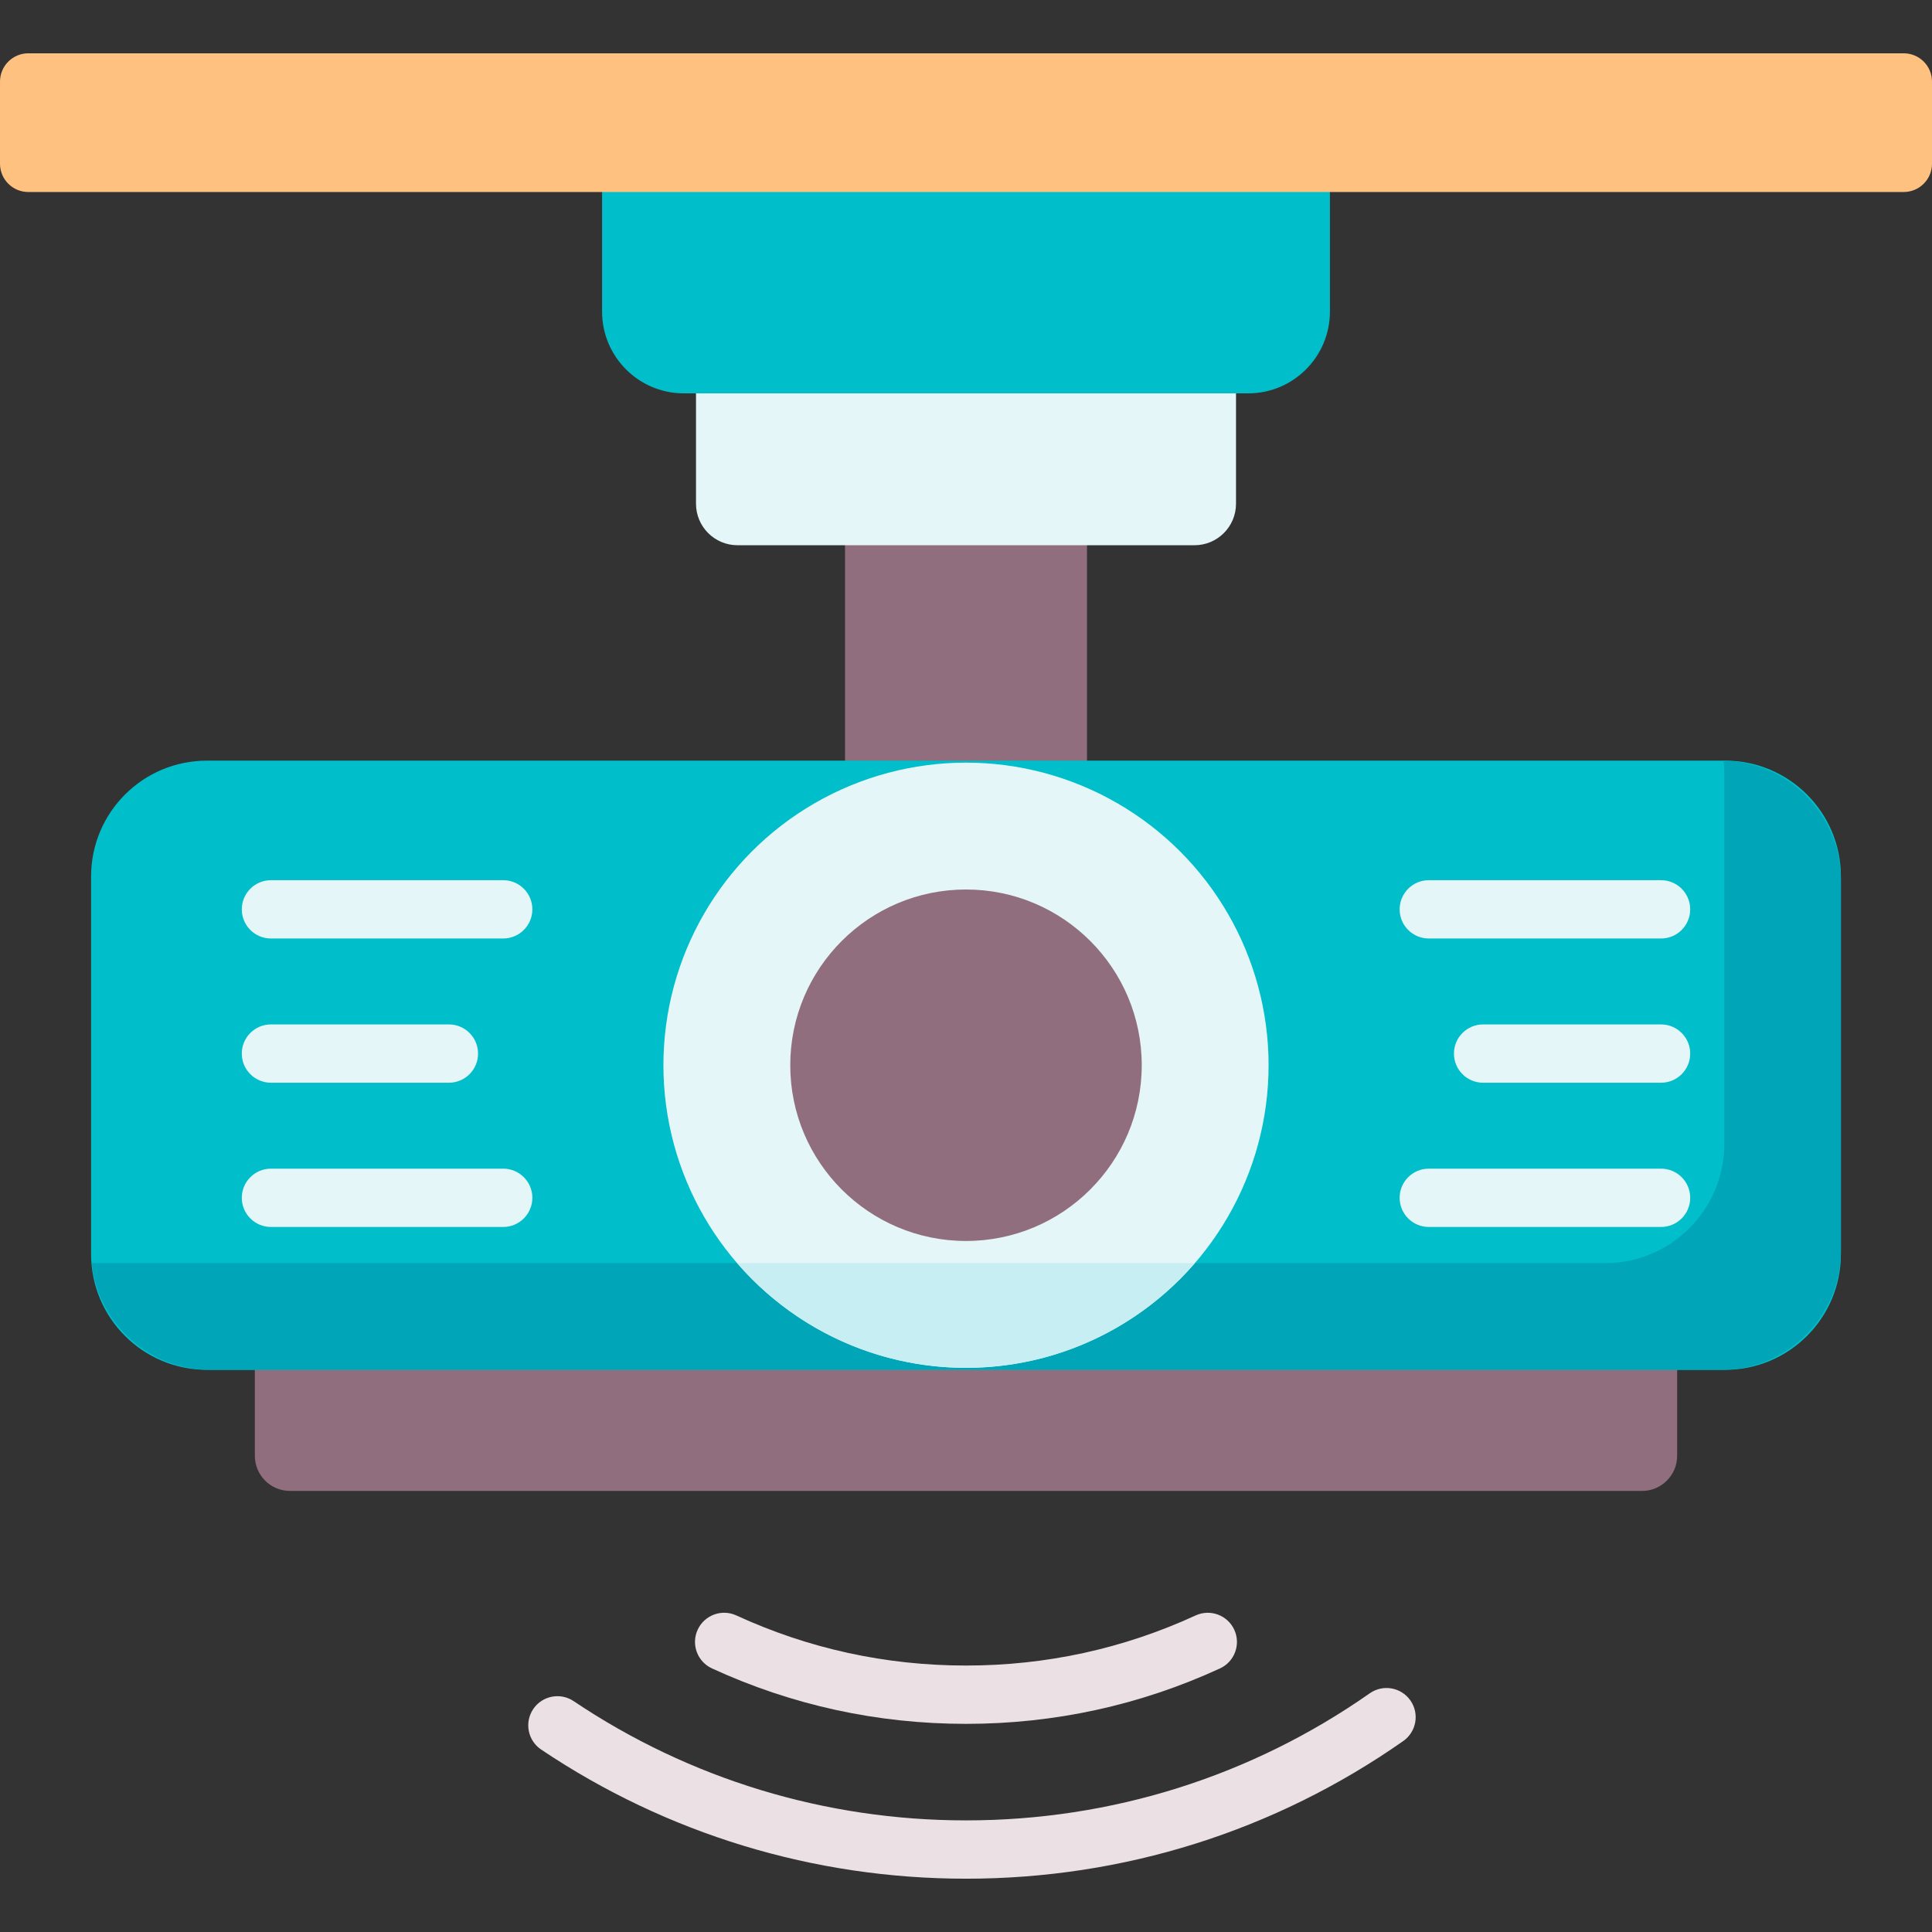 <svg id="Capa_1" enable-background="new 0 0 512 512" viewBox="0 0 512 512" xmlns="http://www.w3.org/2000/svg"><rect x="0" y="0" width="512" height="512" fill="#333333" stroke="none"/><g><path d="m223.938 133.977h64.125v78.115h-64.125z" fill="#916e7d"/><path d="m316.553 144.491h-121.106c-6.076 0-11.001-4.925-11.001-11.001v-48.745h143.108v48.745c0 6.076-4.925 11.001-11.001 11.001z" fill="#e4f6f7"/><path d="m435.146 395.113h-358.292c-5.144 0-9.315-4.17-9.315-9.315v-24.341h376.922v24.341c0 5.145-4.17 9.315-9.315 9.315z" fill="#916e7d"/><path d="m457.177 363.021h-402.354c-16.947 0-30.686-13.738-30.686-30.686v-100.071c0-16.947 13.738-30.686 30.686-30.686h402.353c16.947 0 30.686 13.738 30.686 30.686v100.071c0 16.947-13.738 30.686-30.685 30.686z" fill="#00beca"/><path d="m456.788 201.591c.115 1.096.176 2.208.176 3.334v98.219c0 17.459-14.153 31.612-31.612 31.612h-400.501c-.18 0-.358-.011-.537-.014 1.666 15.891 15.103 28.278 31.436 28.278h400.5c17.459 0 31.612-14.153 31.612-31.612v-98.218c0-17.279-13.864-31.311-31.074-31.599z" fill="#00a5b7"/><path d="m330.764 104.25h-149.528c-11.974 0-21.681-9.707-21.681-21.681v-42.247h192.89v42.247c0 11.974-9.707 21.681-21.681 21.681z" fill="#00beca"/><path d="m256 456.839c-23.493 0-46.143-4.944-67.323-14.696-3.876-1.784-5.571-6.373-3.787-10.249 1.785-3.876 6.375-5.572 10.249-3.787 19.138 8.811 39.615 13.279 60.86 13.279 21.241 0 41.713-4.466 60.848-13.274 3.877-1.784 8.466-.088 10.249 3.788 1.785 3.876.089 8.465-3.788 10.249-21.174 9.748-43.82 14.69-67.308 14.69z" fill="#ebe1e5"/><path d="m256 497.874c-40.318 0-79.251-11.835-112.588-34.225-3.542-2.379-4.485-7.18-2.107-10.722 2.38-3.542 7.181-4.485 10.722-2.106 30.781 20.673 66.733 31.6 103.972 31.6 38.551 0 75.554-11.647 107.01-33.683 3.494-2.45 8.313-1.599 10.761 1.895 2.449 3.495 1.6 8.313-1.894 10.761-34.067 23.866-74.136 36.48-115.876 36.48z" fill="#ebe1e5"/><g fill="#e4f6f7"><path d="m440.197 248.712h-61.551c-4.268 0-7.726-3.459-7.726-7.726s3.459-7.726 7.726-7.726h61.551c4.268 0 7.726 3.459 7.726 7.726s-3.459 7.726-7.726 7.726z"/><path d="m440.197 286.935h-47.16c-4.268 0-7.726-3.459-7.726-7.726s3.459-7.726 7.726-7.726h47.16c4.268 0 7.726 3.459 7.726 7.726s-3.459 7.726-7.726 7.726z"/><path d="m440.197 325.158h-61.551c-4.268 0-7.726-3.459-7.726-7.726s3.459-7.726 7.726-7.726h61.551c4.268 0 7.726 3.459 7.726 7.726s-3.459 7.726-7.726 7.726z"/><path d="m133.354 248.712h-61.55c-4.268 0-7.726-3.459-7.726-7.726s3.459-7.726 7.726-7.726h61.55c4.268 0 7.726 3.459 7.726 7.726s-3.459 7.726-7.726 7.726z"/><path d="m118.963 286.935h-47.16c-4.268 0-7.726-3.459-7.726-7.726s3.459-7.726 7.726-7.726h47.16c4.268 0 7.726 3.459 7.726 7.726s-3.458 7.726-7.726 7.726z"/><path d="m133.354 325.158h-61.55c-4.268 0-7.726-3.459-7.726-7.726s3.459-7.726 7.726-7.726h61.55c4.268 0 7.726 3.459 7.726 7.726s-3.459 7.726-7.726 7.726z"/></g><g><circle cx="256" cy="282.299" fill="#e4f6f7" r="80.189"/><circle cx="256" cy="282.299" fill="#916e7d" r="46.572"/><path d="m316.621 334.757h-121.243c14.703 16.977 36.4 27.731 60.621 27.731s45.919-10.755 60.622-27.731z" fill="#c7eef3"/></g><path d="m504.502 50.884h-497.004c-4.141 0-7.498-3.357-7.498-7.498v-21.763c0-4.141 3.357-7.498 7.498-7.498h497.005c4.141 0 7.498 3.357 7.498 7.498v21.763c-.001 4.141-3.358 7.498-7.499 7.498z" fill="#ffc17f"/></g><g/><g/><g/><g/><g/><g/><g/><g/><g/><g/><g/><g/><g/><g/><g/></svg>